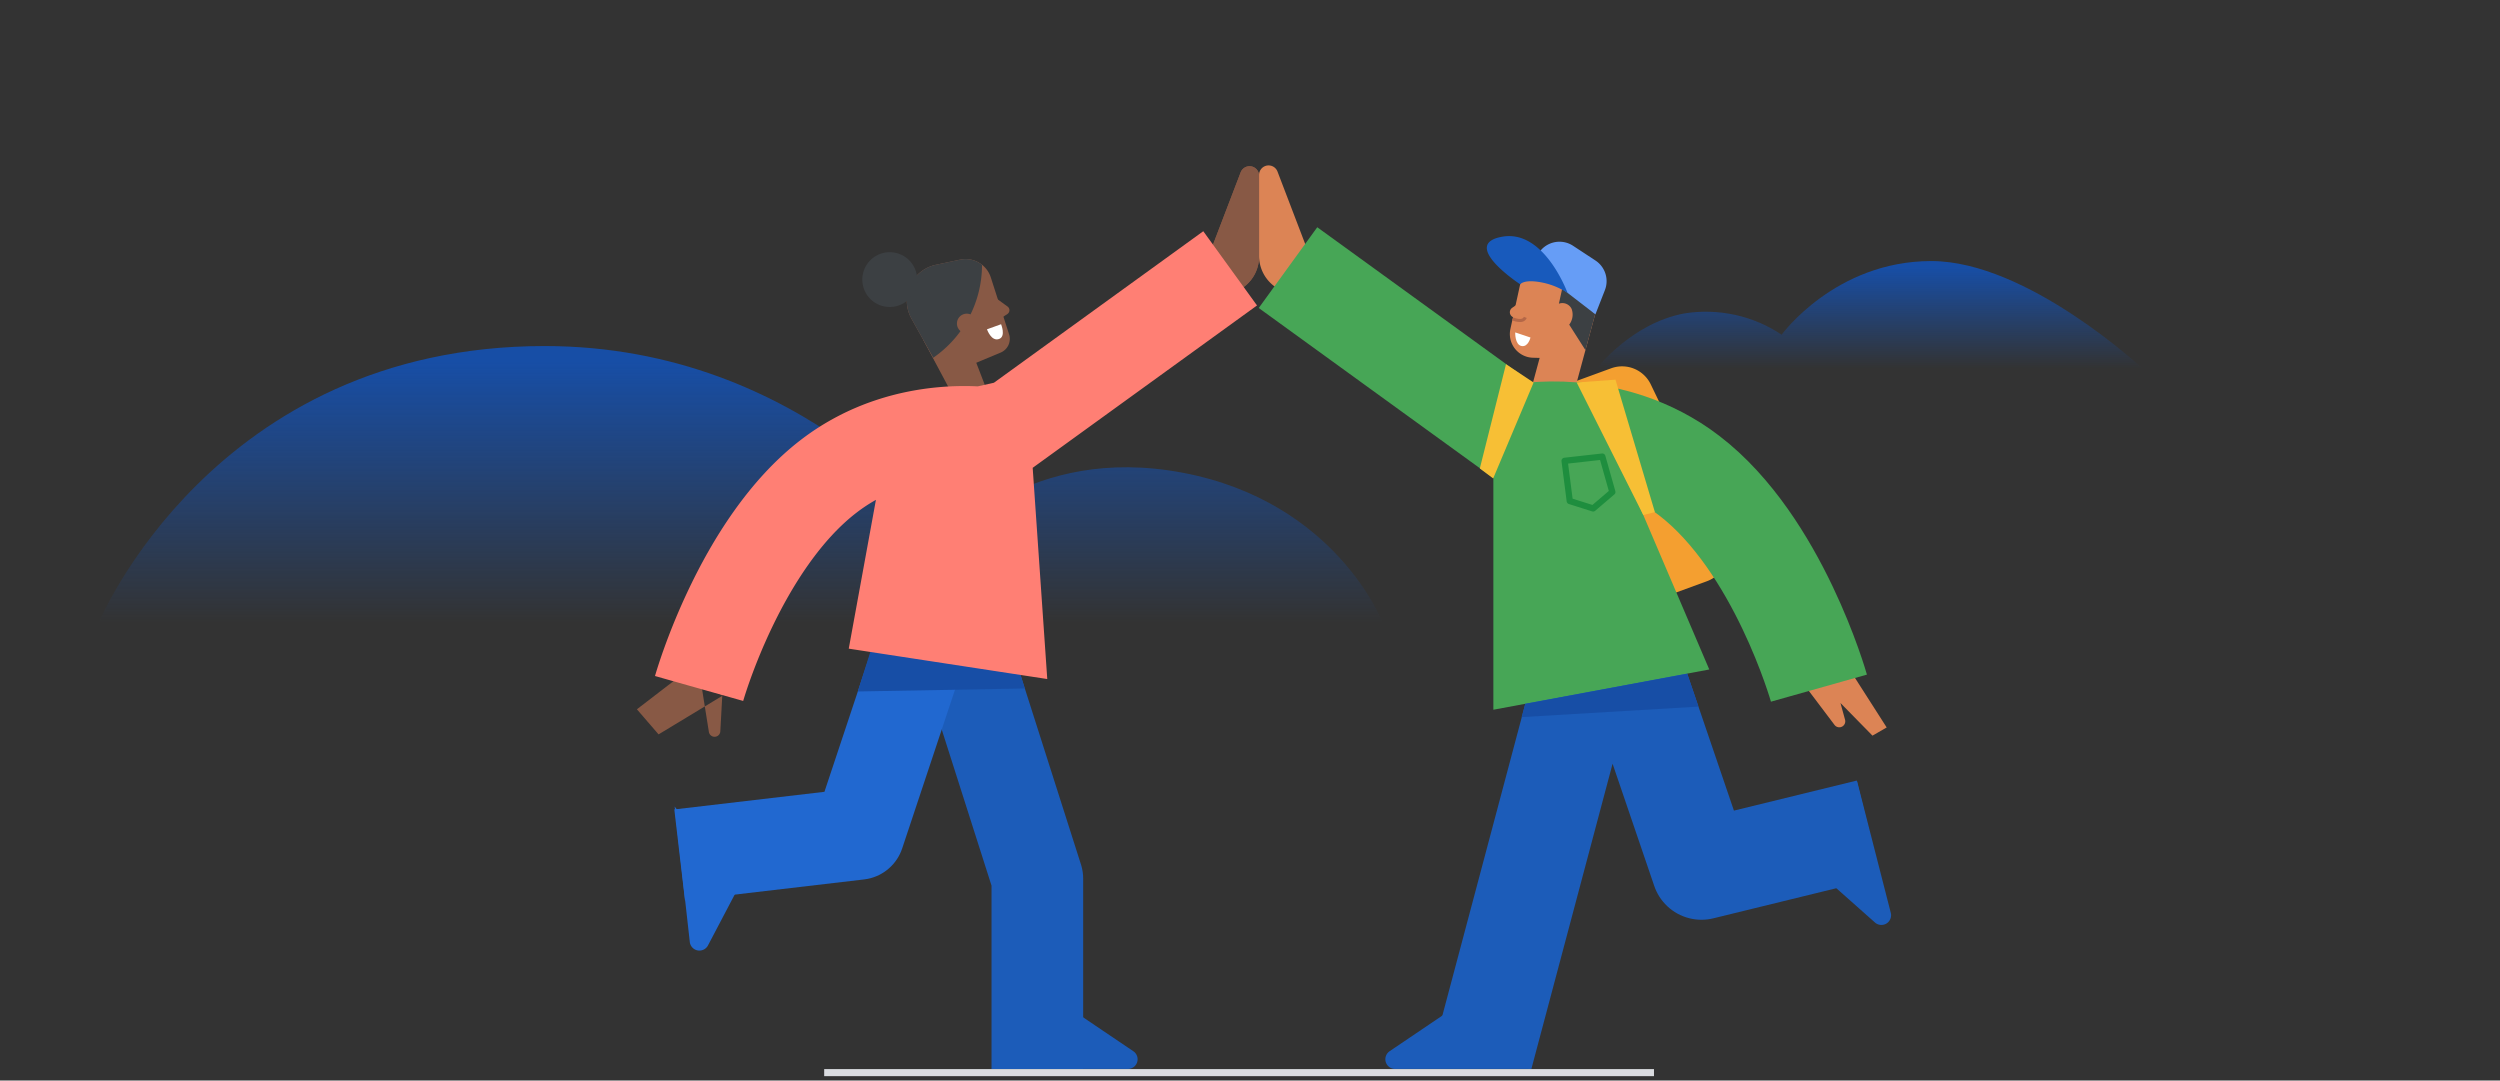 <svg width="354" height="153" viewBox="0 0 354 153" fill="none" xmlns="http://www.w3.org/2000/svg"><rect x="0" y="0" width="354" height="153" fill="#333333" stroke="none"/><path d="M303.38 52.187h-77.281s4.913-6.432 12.442-7.813c4.812-.754 9.739.33 13.736 3.021 0 0 7.577-10.43 21.197-10.43s29.906 15.222 29.906 15.222z" fill="url(#a)"/><path d="M14 88.14h181.772s-6.53-17.077-28.299-21.2c-21.77-4.125-33.274 9.564-33.274 9.564S114.138 49 77.13 49C30.19 49 14 88.14 14 88.14z" fill="url(#b)"/><path d="m170.094 38.992 5.584-14.59a1.35 1.35 0 0 1 2.213-.471c.252.252.394.595.394.952v11.459a5.33 5.33 0 0 1-2.112 4.254l-4.659 3.536-1.42-5.14z" fill="#885945"/><path d="M140.394 151.361h19.32a1.37 1.37 0 0 0 .768-2.505l-7.555-5.103-12.533 7.608z" fill="#1C5CB9"/><path d="m95.53 114.204 2.145 19.179a1.37 1.37 0 0 0 1.96 1.081c.264-.128.481-.336.617-.596l4.239-8.067-8.96-11.597z" fill="#2168D0"/><path d="m141.172 42.319 1.503 1.09a.641.641 0 0 1-.028 1.055l-1.159.749-.316-2.894z" fill="#885945"/><path d="m141.691 49.925-8.073 3.367-4.558-8.174a5.208 5.208 0 0 1-.191-4.687 5.2 5.2 0 0 1 3.66-2.938l3.425-.727a3.747 3.747 0 0 1 4.345 2.517l2.582 8.042a2.103 2.103 0 0 1-1.19 2.6z" fill="#885945"/><path d="m130.75 48.149 1.827 3.43 3.518 6.608 4.457-.81-3.529-9.176-6.273-.052z" fill="#885945"/><path d="m132.529 37.493 3.425-.727a3.734 3.734 0 0 1 3.099.735 15.99 15.99 0 0 1-6.904 13.157l-3.089-5.54a5.208 5.208 0 0 1-.191-4.687 5.199 5.199 0 0 1 3.66-2.938z" fill="#3C4043"/><path d="M125.987 43.468a3.88 3.88 0 0 0 3.882-3.878 3.88 3.88 0 0 0-3.882-3.878 3.88 3.88 0 0 0-3.883 3.878 3.88 3.88 0 0 0 3.883 3.878z" fill="#3C4043"/><path d="M136.895 47.203a1.393 1.393 0 1 0 .002-2.786 1.393 1.393 0 0 0-.002 2.786z" fill="#885945"/><path d="m136.502 91.83 10.386 32.564v26.966" stroke="#1C5CB9" stroke-width="12.977" stroke-linejoin="round"/><path d="m132.08 86.57-10.486 31.514-25.355 2.974" stroke="#2168D0" stroke-width="12.977" stroke-linejoin="round"/><path d="m121.459 97.913 23.655-.424-.632-1.994-21.22-3.252-1.803 5.67z" fill="#174EA6"/><path d="m170.094 38.992 5.584-14.59a1.35 1.35 0 0 1 2.213-.471c.252.252.394.595.394.952v11.459a5.33 5.33 0 0 1-2.112 4.254l-4.659 3.536-1.42-5.14zm-67.8 59.132-.297 5.433a.813.813 0 0 1-1.343.575.808.808 0 0 1-.276-.491l-.964-6.042 2.88.525zm-4.996-3.158-7.114 5.47 3.07 3.553 9.04-5.47-4.996-3.553z" fill="#885945"/><path fill-rule="evenodd" clip-rule="evenodd" d="m138.448 54.71 2.291-.514 29.646-21.456 7.608 10.512-31.765 22.99 2.064 29.909-28.109-4.302 3.848-21.07a22.923 22.923 0 0 0-2.714 1.788c-5.093 3.9-9.149 10.317-12.014 16.307a79.788 79.788 0 0 0-3.105 7.457 62.499 62.499 0 0 0-.922 2.781l-.037.126-.005.017c0-.001.001-.003-6.244-1.766a1277.047 1277.047 0 0 1-6.243-1.767l.003-.011.007-.023.019-.066.065-.22c.054-.183.133-.44.235-.764a76.35 76.35 0 0 1 .902-2.673 92.466 92.466 0 0 1 3.619-8.69c3.172-6.632 8.307-15.25 15.831-21.012 6.865-5.257 14.229-6.998 19.734-7.457a40.735 40.735 0 0 1 5.286-.097z" fill="#FF7F74"/><path d="m141.753 45.91-1.997.72s.625 1.826 1.759 1.35c.932-.391.238-2.07.238-2.07z" fill="#fff"/><path d="M116.705 151.883h117.499" stroke="#DADCE0" stroke-miterlimit="10"/><path d="m255.914 97.542 3.854 5.106a.845.845 0 0 0 1.465-.205.85.85 0 0 0 .027-.53l-.652-2.37 4.536 4.626 2.01-1.161-5.925-9.263-5.315 3.797z" fill="#DC8455"/><path d="m229.472 89.584 11.454 33.593 23.664-5.791m-38.852-26.917-15.719 59.077" stroke="#1C5CB9" stroke-width="14.121" stroke-linejoin="round"/><path d="m186.475 38.892-5.583-14.604a1.35 1.35 0 0 0-2.212-.471 1.354 1.354 0 0 0-.395.953v11.47a5.352 5.352 0 0 0 2.112 4.257l4.658 3.54 1.42-5.145z" fill="#DC8455"/><path d="m241.686 82.308-15.496 5.663a4.505 4.505 0 0 1-5.913-3.112l-5.996-23.318a4.51 4.51 0 0 1 2.819-5.356l11.039-4.035a4.507 4.507 0 0 1 5.609 2.277L244.2 76.116a4.499 4.499 0 0 1 .116 3.653 4.509 4.509 0 0 1-2.63 2.539z" fill="#F49F30"/><path d="m215.912 42.322-1.796 1.273a.758.758 0 0 0 .019 1.252l1.364.904.413-3.429z" fill="#DC8455"/><path d="m226.297 42.78-10.188-6.464-.877 4.048-1.358 6.216a3.353 3.353 0 0 0 1.771 3.716c.441.223.926.345 1.42.358l6.504.173 2.728-8.047z" fill="#DC8455"/><path d="m222.83 55.743-5.763-1.56 2.847-10.516 5.974.785-3.058 11.291z" fill="#DC8455"/><path d="m182.38 37.895 32.564 23.595s13.028-2.744 24.239 5.85c12.614 9.67 18.378 30.101 18.378 30.101" stroke="#47A656" stroke-width="14.121" stroke-linejoin="round"/><path d="M211.46 63.345v37.153l30.573-5.699-13.148-30.776-17.425-.678z" fill="#47A656"/><path d="M216.853 151.36h-19.316a1.369 1.369 0 0 1-1.311-.969 1.375 1.375 0 0 1 .543-1.538l7.554-5.107 12.53 7.614zm46.092-40.81 4.791 18.712a1.372 1.372 0 0 1-2.238 1.366l-6.822-6.051 4.269-14.027z" fill="#1C5CB9"/><path d="m211.433 67.746 5.727-13.58-3.911-2.591-3.706 14.757 1.89 1.414zm11.825-13.586 9.43 18.766 1.645-.407-5.583-18.758-5.492.4z" fill="#F7BF35"/><path d="m226.891 64.653-5.345.6.733 5.693 3.31 1.05 2.721-2.323-1.419-5.02z" stroke="#1E8E3E" stroke-width=".883" stroke-linecap="round" stroke-linejoin="round"/><path d="m214.555 47.068 2.161.724s-.319 1.392-1.272 1.203c-.954-.189-.889-1.927-.889-1.927z" fill="#fff"/><path d="m221.333 40.303-.595 2.703a1.442 1.442 0 0 1 1.809.752 2.345 2.345 0 0 1-.347 2.212l2.299 3.612 1.389-5.13-4.555-4.149z" fill="#3C4043"/><path d="m216.904 37.567.874-1.556A3.487 3.487 0 0 1 220 34.327a3.495 3.495 0 0 1 2.747.477l3.171 2.086a3.494 3.494 0 0 1 1.335 4.194l-1.341 3.43-9.008-6.947z" fill="#669DF6"/><path d="M215.265 40.263s-8.706-5.711-2.494-6.754c5.937-.996 9.189 7.966 9.189 7.966a10.261 10.261 0 0 0-3.414-1.432c-2.778-.593-3.281.22-3.281.22z" fill="#185ABC"/><path d="M214.198 45.155s1.462.635 1.782-.212" stroke="#B46747" stroke-width=".441" stroke-miterlimit="10"/><path d="m215.464 101.543 25.039-1.487-1.596-4.669-22.934 4.271-.509 1.885z" fill="#174EA6"/><defs><linearGradient id="a" x1="264.739" y1="37.811" x2="264.739" y2="52.187" gradientUnits="userSpaceOnUse"><stop stop-color="#174EA6"/><stop offset="1" stop-color="#174EA6" stop-opacity="0"/></linearGradient><linearGradient id="b" x1="104.886" y1="51.175" x2="104.886" y2="88.14" gradientUnits="userSpaceOnUse"><stop stop-color="#174EA6"/><stop offset="1" stop-color="#174EA6" stop-opacity="0"/></linearGradient></defs></svg>